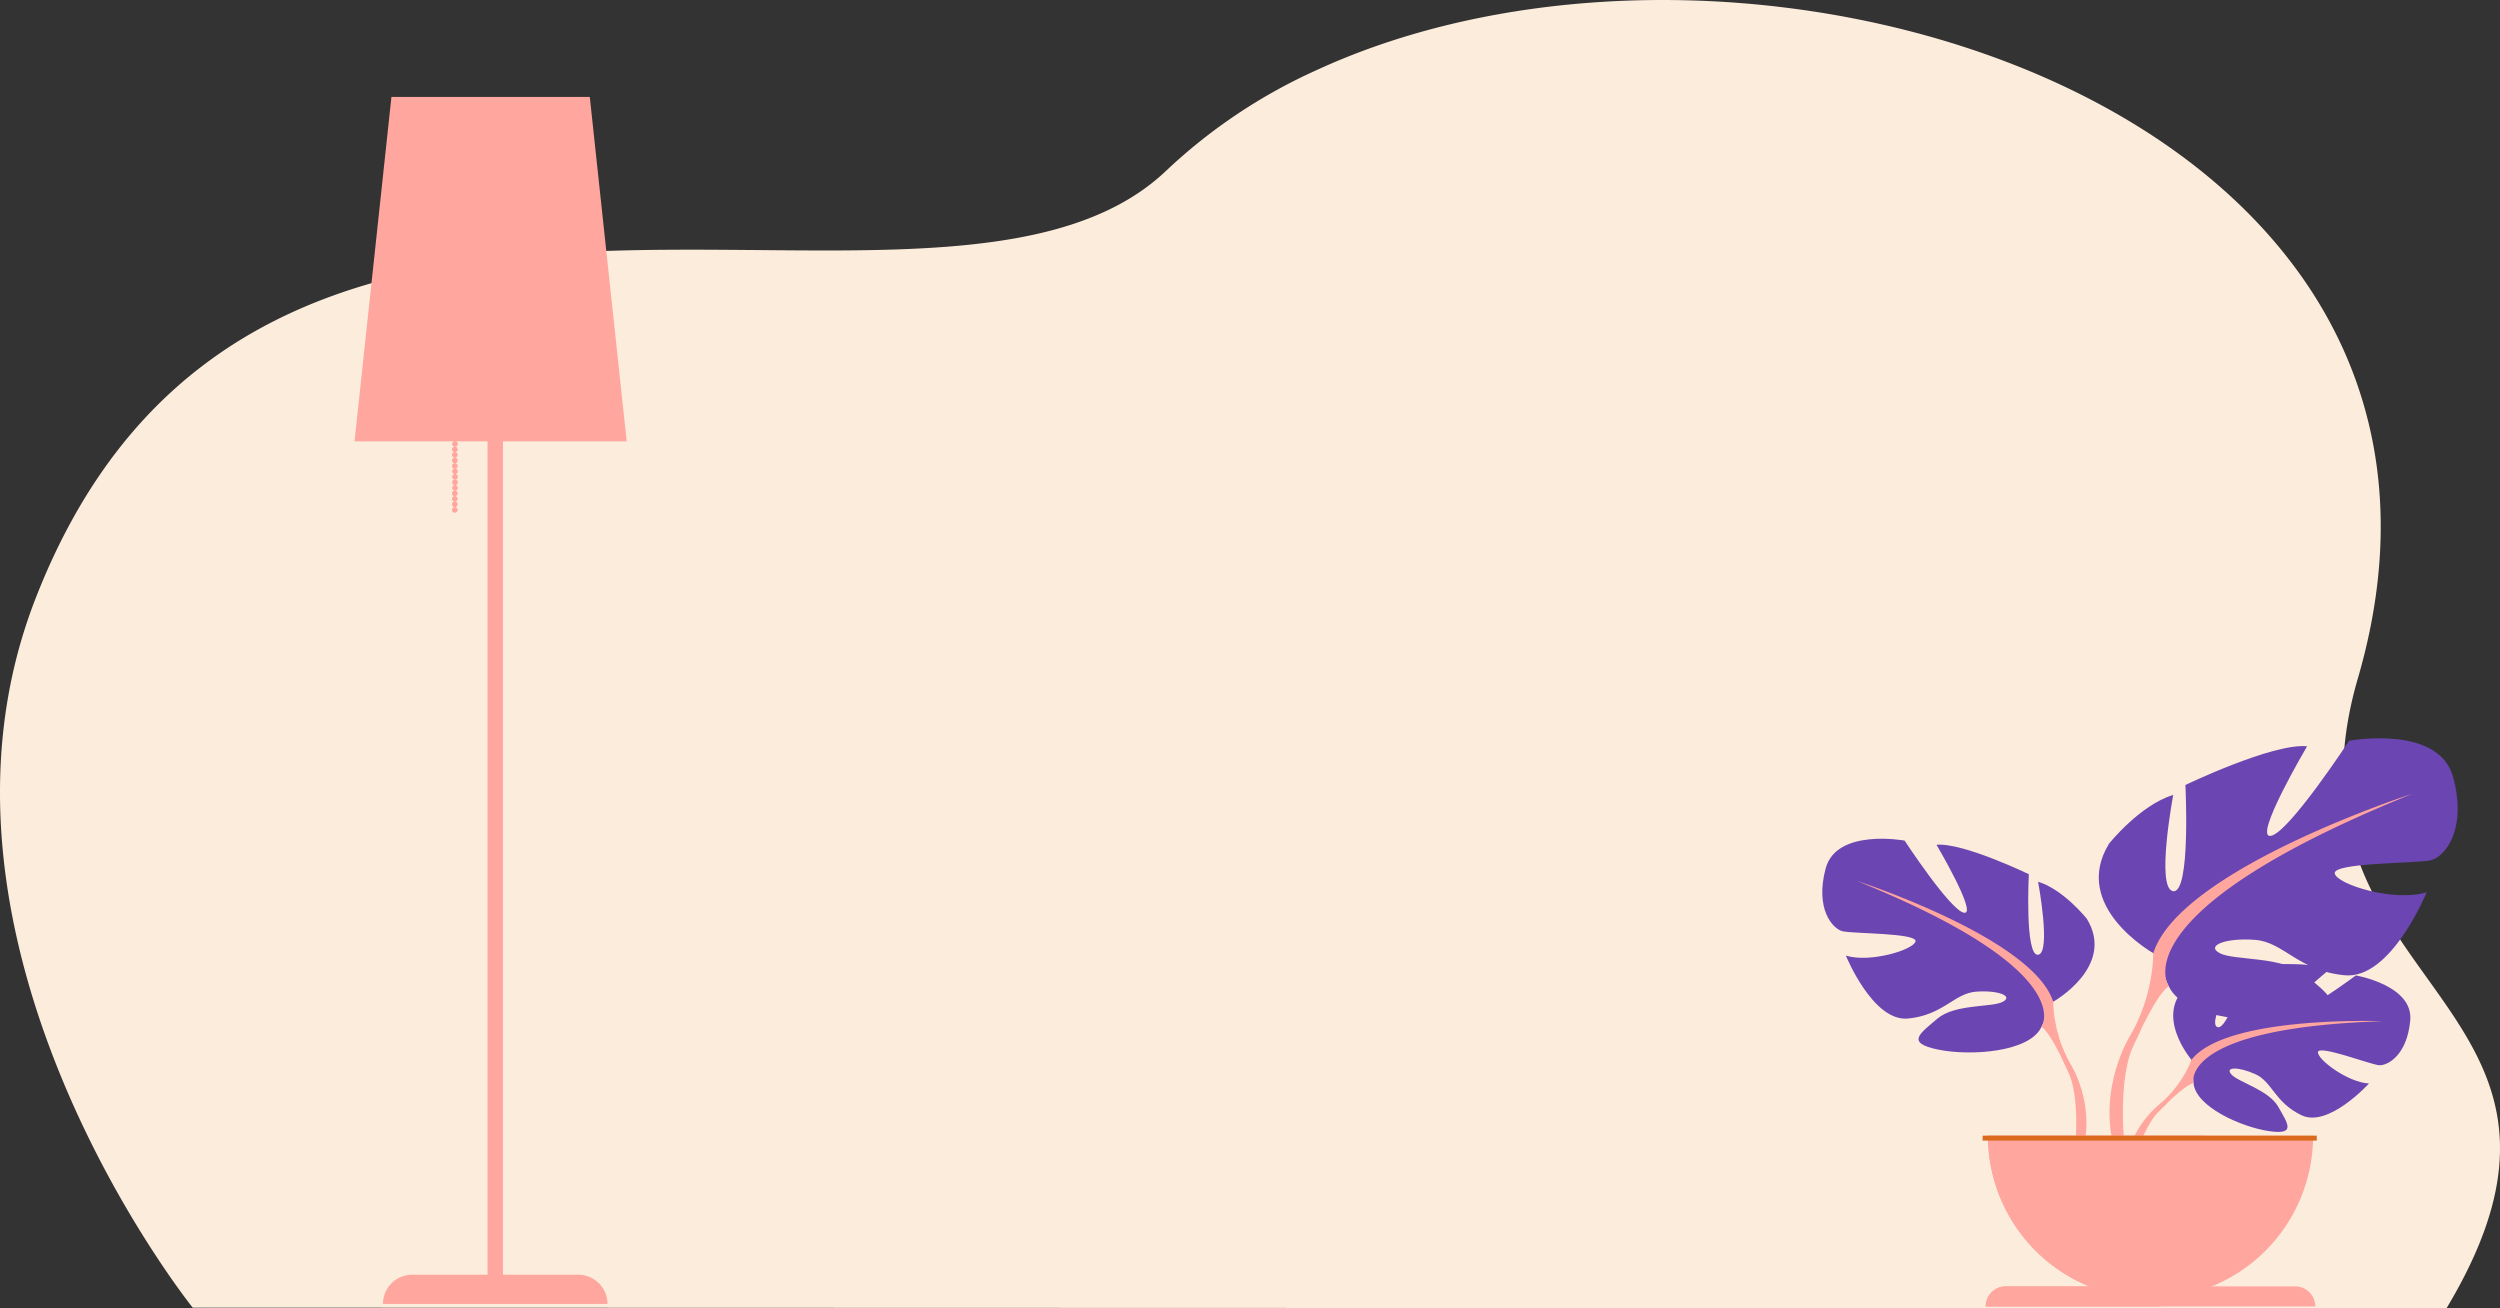 <svg xmlns="http://www.w3.org/2000/svg" width="661.948" height="346.413" viewBox="0 0 661.948 346.413">
  <rect x="0" y="0" width="661.948" height="346.413" fill="#333333" stroke="none"/>
  <g id="Group_1109" data-name="Group 1109" transform="translate(0)">
    <path id="Path_2537" data-name="Path 2537" d="M-257.621-289.882l-596.755-.176S-931.6-386.2-896.042-477.681c38.335-98.629,128.244-92.7,202.878-92.311.851,0,1.7.009,2.549.011,1.031,0,2.056.007,3.08.007q2.2,0,4.367-.009l1.511-.007c.613-.007,1.222-.011,1.831-.016,34.57-.324,64.758-3.418,83.324-21.2A144.289,144.289,0,0,1-556.84-617.71q1.664-.767,3.345-1.5c22.114-9.629,47.2-15.1,73.045-16.634q2.81-.17,5.629-.273c108.88-4.04,228.21,61.065,193.74,179.426C-304.945-374.761-208.458-371.781-257.621-289.882Z" transform="translate(905.401 636.295)" fill="#fcecdb"/>
    <g id="Group_1099" data-name="Group 1099" transform="translate(482.498 195.478)">
      <path id="Path_2538" data-name="Path 2538" d="M-641.619-496.079s-10.48-12.227-.649-19.988c0,0,7.18-4.351,13.041-4,0,0-8.3,13.912-5.614,15.294s8.127-16.169,8.127-16.169,16.341-1.585,21.6.944c0,0-13.972,11.434-11.029,12.114s18.034-10.543,18.034-10.543,15.212,2.589,14.4,11.867-6.051,12.147-8.358,11.9-15.778-5.389-16.072-3.5,7.823,8.058,13.5,8.343c0,0-10.725,11.827-17.854,8.416s-7.731-8.823-12.176-10.856-8.236-2.02-6.4.047,9.878,4.08,12.418,8.574,4.82,7.525-2.556,6.416-19.361-6.5-19.883-12.685Z" transform="translate(739.395 581.222)" fill="#6b46b2"/>
      <path id="Path_2539" data-name="Path 2539" d="M-588.8-514.583s-41.311-1.591-50.438,10.225a29.893,29.893,0,0,1-8.223,11.545l-.971,2.636s7.156-7.545,9.72-8c0,0-4.007-14.636,49.911-16.4Z" transform="translate(737.008 589.501)" fill="#ffa69e"/>
      <path id="Path_2540" data-name="Path 2540" d="M-642.775-504.254a25.932,25.932,0,0,0-9.485,18.274l1.609.142s2.829-12.112,7.954-16.854-.078-1.562-.078-1.562Z" transform="translate(732.324 600.942)" fill="#ffa69e"/>
      <path id="Path_2541" data-name="Path 2541" d="M-627.148-493.2s16.67-9.336,8.894-22.005c0,0-6.227-7.776-12.894-9.778,0,0,3.558,18.89,0,19.336s-2.445-21.334-2.445-21.334-17.554-8.447-24.445-7.78c0,0,10.892,18.448,7.334,18s-15.779-19.11-15.779-19.11-18-3.333-20.892,7.329,1.778,16.007,4.445,16.67,19.781.447,19.334,2.669-12,5.778-18.445,3.776c0,0,7.116,17.559,16.447,16.67s12.223-6.669,18-7.111,10,1.113,7.109,2.669-12.665.507-17.334,4.476-8.443,6.411.222,8.189,24.228.667,27.337-6Z" transform="translate(688.287 562.968)" fill="#6b46b2"/>
      <path id="Path_2542" data-name="Path 2542" d="M-684.177-531.34s46.671,15.114,52.007,32a35.439,35.439,0,0,0,4.442,16.223v3.338s-4.887-11.338-7.554-12.894c0,0,10.443-14.672-48.9-38.671Z" transform="translate(693.311 569.106)" fill="#ffa69e"/>
      <path id="Path_2543" data-name="Path 2543" d="M-657.55-508.5s7.2,10.929,3.094,24.234l-1.851-.5s1.8-14.654-1.967-22.028.724-1.709.724-1.709Z" transform="translate(723.134 594.49)" fill="#ffa69e"/>
      <path id="Path_2544" data-name="Path 2544" d="M-640.9-491.438s-21.974-12.3-11.718-29c0,0,8.2-10.252,16.99-12.892,0,0-4.685,24.9,0,25.488s3.222-28.121,3.222-28.121,23.143-11.134,32.226-10.252c0,0-14.352,24.31-9.667,23.725s20.8-25.192,20.8-25.192,23.73-4.4,27.537,9.663-2.34,21.1-5.856,21.974-26.077.589-25.492,3.513,15.823,7.62,24.319,4.982c0,0-9.378,23.143-21.677,21.97s-16.116-8.789-23.73-9.374-13.185,1.467-9.378,3.516,16.7.673,22.852,5.9,11.134,8.454-.293,10.8-31.928.878-36.033-7.911Z" transform="translate(728.555 548.334)" fill="#6b46b2"/>
      <path id="Path_2545" data-name="Path 2545" d="M-577.07-541.715s-61.516,19.923-68.55,42.186a46.694,46.694,0,0,1-5.86,21.388v4.393s6.449-14.941,9.963-16.994c0,0-13.769-19.332,64.447-50.973Z" transform="translate(733.277 556.424)" fill="#ffa69e"/>
      <path id="Path_2546" data-name="Path 2546" d="M-648.32-511.6S-657.8-497.2-652.4-479.66l2.444-.653s-2.371-19.323,2.593-29.035-.958-2.256-.958-2.256Z" transform="translate(730.117 589.886)" fill="#ffa69e"/>
      <path id="Path_2547" data-name="Path 2547" d="M-582.467-500.966a43.041,43.041,0,0,1-43.04,43.04,42.93,42.93,0,0,1-14.163-2.387,43.055,43.055,0,0,1-28.872-40.653Z" transform="translate(712.422 606.232)" fill="#ffa69e"/>
      <path id="Path_2548" data-name="Path 2548" d="M-610.8-500.988c0,16.123-3.863,32.546-16.99,39.917-2.178,1.229-9.485-.1-11.883.736a43.054,43.054,0,0,1-28.872-40.653Z" transform="translate(712.422 606.206)" fill="#ffa69e"/>
      <path id="Path_2549" data-name="Path 2549" d="M-581.544-477.712H-668.81a5.307,5.307,0,0,1,1.551-3.758,5.3,5.3,0,0,1,3.758-1.556h76.648a5.311,5.311,0,0,1,5.309,5.313Z" transform="translate(712.094 628.161)" fill="#ffa69e"/>
      <path id="Path_2550" data-name="Path 2550" d="M-622.432-477.712H-668.81a5.307,5.307,0,0,1,1.551-3.758,5.3,5.3,0,0,1,3.758-1.556h35.759a5.308,5.308,0,0,1,5.309,5.313Z" transform="translate(712.094 628.161)" fill="#ffa69e"/>
      <rect id="Rectangle_549" data-name="Rectangle 549" width="88.47" height="1.32" transform="translate(42.462 105.216)" fill="#db6a1f"/>
    </g>
    <g id="Group_1108" data-name="Group 1108" transform="translate(93.874 25.668)">
      <g id="Group_1100" data-name="Group 1100" transform="translate(7.532 5.292)">
        <rect id="Rectangle_550" data-name="Rectangle 550" width="4.071" height="307.784" transform="translate(27.684)" fill="#ffa69e"/>
        <path id="Path_2551" data-name="Path 2551" d="M-800.33-476.68h-59.44a7.734,7.734,0,0,1,7.736-7.736h43.969a7.736,7.736,0,0,1,7.736,7.736Z" transform="translate(859.771 790.979)" fill="#ffa69e"/>
      </g>
      <g id="Group_1107" data-name="Group 1107" transform="translate(25.813 86.753)">
        <g id="Group_1103" data-name="Group 1103">
          <g id="Group_1101" data-name="Group 1101" transform="translate(0.04)">
            <path id="Path_2552" data-name="Path 2552" d="M-851.527-584.309a.748.748,0,0,1,.747-.747.746.746,0,0,1,.744.747.744.744,0,0,1-.744.744A.746.746,0,0,1-851.527-584.309Z" transform="translate(851.527 586.505)" fill="#ffa69e"/>
            <path id="Path_2553" data-name="Path 2553" d="M-851.527-584.961a.747.747,0,0,1,.747-.747.745.745,0,0,1,.744.747.745.745,0,0,1-.744.745A.747.747,0,0,1-851.527-584.961Z" transform="translate(851.527 585.708)" fill="#ffa69e"/>
            <path id="Path_2554" data-name="Path 2554" d="M-851.527-583.657a.748.748,0,0,1,.747-.747.746.746,0,0,1,.744.747.744.744,0,0,1-.744.745A.746.746,0,0,1-851.527-583.657Z" transform="translate(851.527 587.302)" fill="#ffa69e"/>
            <path id="Path_2555" data-name="Path 2555" d="M-851.527-582.991a.748.748,0,0,1,.747-.747.746.746,0,0,1,.744.747.744.744,0,0,1-.744.744A.746.746,0,0,1-851.527-582.991Z" transform="translate(851.527 588.116)" fill="#ffa69e"/>
          </g>
          <g id="Group_1102" data-name="Group 1102" transform="translate(0 5.838)">
            <path id="Path_2556" data-name="Path 2556" d="M-851.545-581.682a.746.746,0,0,1,.744-.747.748.748,0,0,1,.747.747.746.746,0,0,1-.747.745A.744.744,0,0,1-851.545-581.682Z" transform="translate(851.545 583.878)" fill="#ffa69e"/>
            <path id="Path_2557" data-name="Path 2557" d="M-851.545-582.334a.745.745,0,0,1,.744-.747.747.747,0,0,1,.747.747.746.746,0,0,1-.747.745A.744.744,0,0,1-851.545-582.334Z" transform="translate(851.545 583.081)" fill="#ffa69e"/>
            <path id="Path_2558" data-name="Path 2558" d="M-851.545-581.03a.746.746,0,0,1,.744-.747.748.748,0,0,1,.747.747.746.746,0,0,1-.747.744A.744.744,0,0,1-851.545-581.03Z" transform="translate(851.545 584.675)" fill="#ffa69e"/>
            <path id="Path_2559" data-name="Path 2559" d="M-851.545-580.364a.746.746,0,0,1,.744-.747.748.748,0,0,1,.747.747.746.746,0,0,1-.747.745A.744.744,0,0,1-851.545-580.364Z" transform="translate(851.545 585.489)" fill="#ffa69e"/>
          </g>
        </g>
        <g id="Group_1106" data-name="Group 1106" transform="translate(0 11.636)">
          <g id="Group_1104" data-name="Group 1104" transform="translate(0.04)">
            <path id="Path_2560" data-name="Path 2560" d="M-851.527-579.075a.746.746,0,0,1,.747-.745.744.744,0,0,1,.744.745.744.744,0,0,1-.744.744A.746.746,0,0,1-851.527-579.075Z" transform="translate(851.527 581.269)" fill="#ffa69e"/>
            <path id="Path_2561" data-name="Path 2561" d="M-851.527-579.727a.746.746,0,0,1,.747-.744.744.744,0,0,1,.744.744.744.744,0,0,1-.744.745A.746.746,0,0,1-851.527-579.727Z" transform="translate(851.527 580.472)" fill="#ffa69e"/>
            <path id="Path_2562" data-name="Path 2562" d="M-851.527-578.423a.747.747,0,0,1,.747-.745.745.745,0,0,1,.744.745.746.746,0,0,1-.744.747A.748.748,0,0,1-851.527-578.423Z" transform="translate(851.527 582.066)" fill="#ffa69e"/>
            <path id="Path_2563" data-name="Path 2563" d="M-851.527-577.758a.747.747,0,0,1,.747-.745.745.745,0,0,1,.744.745.746.746,0,0,1-.744.747A.748.748,0,0,1-851.527-577.758Z" transform="translate(851.527 582.88)" fill="#ffa69e"/>
          </g>
          <g id="Group_1105" data-name="Group 1105" transform="translate(0 5.838)">
            <path id="Path_2564" data-name="Path 2564" d="M-851.545-576.448a.744.744,0,0,1,.744-.745.746.746,0,0,1,.747.745.746.746,0,0,1-.747.744A.744.744,0,0,1-851.545-576.448Z" transform="translate(851.545 578.642)" fill="#ffa69e"/>
            <path id="Path_2565" data-name="Path 2565" d="M-851.545-577.1a.744.744,0,0,1,.744-.744.746.746,0,0,1,.747.744.746.746,0,0,1-.747.745A.744.744,0,0,1-851.545-577.1Z" transform="translate(851.545 577.845)" fill="#ffa69e"/>
            <path id="Path_2566" data-name="Path 2566" d="M-851.545-575.8a.744.744,0,0,1,.744-.745.746.746,0,0,1,.747.745.748.748,0,0,1-.747.747A.746.746,0,0,1-851.545-575.8Z" transform="translate(851.545 579.439)" fill="#ffa69e"/>
            <path id="Path_2567" data-name="Path 2567" d="M-851.545-575.13a.744.744,0,0,1,.744-.745.746.746,0,0,1,.747.745.748.748,0,0,1-.747.747A.746.746,0,0,1-851.545-575.13Z" transform="translate(851.545 580.253)" fill="#ffa69e"/>
          </g>
        </g>
      </g>
      <path id="Path_2568" data-name="Path 2568" d="M-791.1-533.55H-863.16l9.771-91.2h52.519Z" transform="translate(863.16 624.745)" fill="#ffa69e"/>
    </g>
  </g>
</svg>
